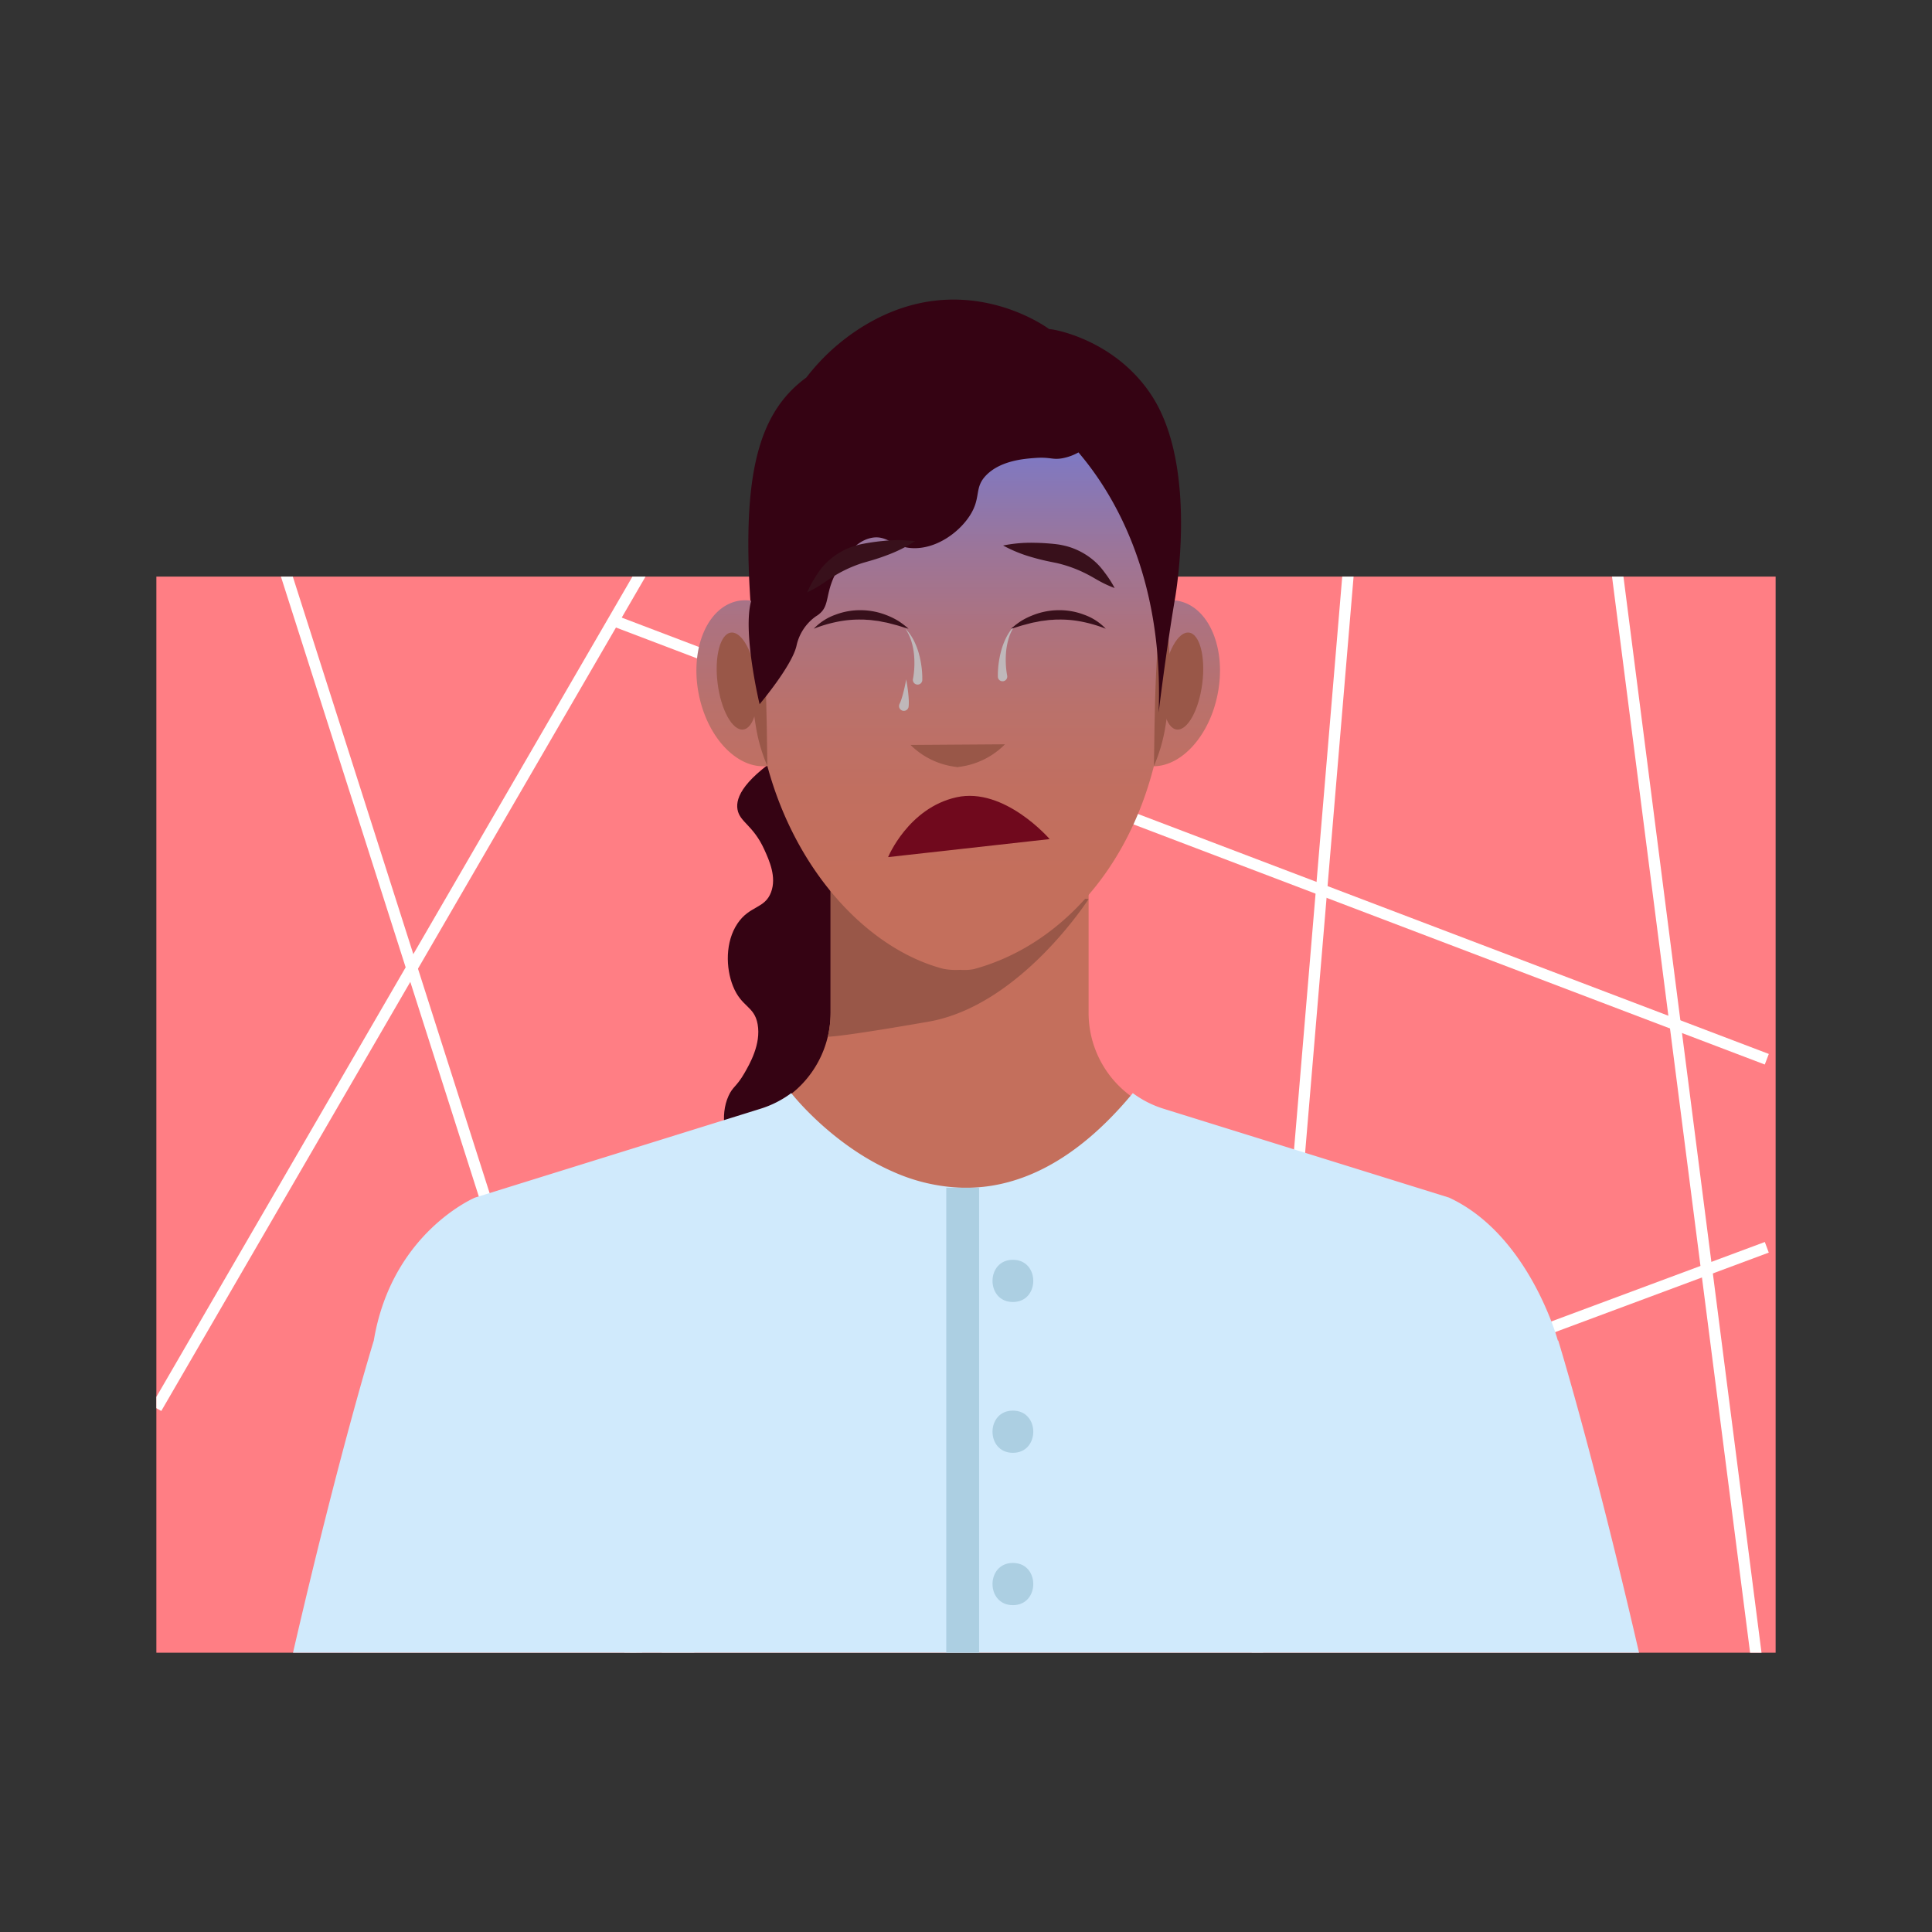 <svg xmlns="http://www.w3.org/2000/svg" id="emotionally-sensitive-female" viewBox="0 0 512 512">
  <rect x="0" y="0" width="512" height="512" fill="#333333" stroke="none"/>
  <defs>
    <linearGradient id="linear-gradient" x1="253.932" x2="253.932" y1="93.19" y2="231.947" gradientUnits="userSpaceOnUse">
      <stop offset="0" stop-color="#577fff"></stop>
      <stop offset=".075" stop-color="#677de7"></stop>
      <stop offset=".223" stop-color="#8378bc"></stop>
      <stop offset=".373" stop-color="#9b759a"></stop>
      <stop offset=".525" stop-color="#ad727f"></stop>
      <stop offset=".679" stop-color="#ba716b"></stop>
      <stop offset=".836" stop-color="#c16f60"></stop>
      <stop offset="1" stop-color="#c46f5c"></stop>
    </linearGradient>
    <clipPath id="clip-path">
      <rect width="429.12" height="285.18" x="41.44" y="152.803" fill="none"></rect>
    </clipPath>
  </defs>
  <rect width="429.12" height="285.18" x="41.44" y="152.803" fill="#ff7e84"></rect>
  <g clip-path="url(#clip-path)">
    <line x1="59.62" x2="183.46" y1="101.419" y2="489.367" fill="none" stroke="#fff" stroke-miterlimit="10" stroke-width="3"></line>
    <line x1="41.44" x2="197.457" y1="373.178" y2="104.354" fill="none" stroke="#fff" stroke-miterlimit="10" stroke-width="3"></line>
    <line x1="294.012" x2="150.7" y1="101.419" y2="485.813" fill="none" stroke="#fff" stroke-miterlimit="10" stroke-width="3"></line>
    <line x1="162.58" x2="468.22" y1="164.449" y2="280.708" fill="none" stroke="#fff" stroke-miterlimit="10" stroke-width="3"></line>
    <line x1="422.5" x2="470.56" y1="104.354" y2="478.928" fill="none" stroke="#fff" stroke-miterlimit="10" stroke-width="3"></line>
    <path fill="none" stroke="#fff" stroke-miterlimit="10" stroke-width="3" d="M361.22,105.133,328.9,489.367"></path>
    <line x1="41.44" x2="468.22" y1="489.367" y2="330.547" fill="none" stroke="#fff" stroke-miterlimit="10" stroke-width="3"></line>
  </g>
  <path fill="#350313" d="M209.678,198.471c-12.643,7.828-14.777,12.839-14.237,16.017.581,3.419,4.159,4.135,7.119,10.678,1.316,2.91,3.279,7.249,1.78,11.271-1.656,4.444-5.677,3.508-8.898,8.305-3.266,4.864-3.126,11.773-1.186,16.61,2.259,5.633,5.648,5.189,6.525,10.084.947,5.281-2.137,10.598-3.559,13.051-2.07,3.569-3.017,3.429-4.152,5.932-2.42,5.334-.796,11.873,1.186,15.423,5.189,9.291,19.846,10.664,28.474,9.491,17.709-2.407,31.641-18.476,36.186-32.033C267.554,257.528,248.717,221.607,209.678,198.471Z"></path>
  <path fill="#c46f5c" d="M433.55,437.983H93.48c12.67-55.29,22.1-85.74,22.1-85.74,4.77-28.64,9.68-34.18,9.68-34.18l66.62-20.74,9.03-2.81a27.317,27.317,0,0,0,18.46-19.78c0-.01.01-.03.01-.04.12-.5.23-1.02.32-1.53.06-.34.11-.69.16-1.04.03-.26.07-.53.1-.79.07-.65.12-1.31.14-1.98.01-.31.02-.62.02-.93V231.853H288.49v36.57a27.301,27.301,0,0,0,11.11,21.99,27.015,27.015,0,0,0,8.08,4.1l75.67,23.55c21.27,9.85,28.85,37.88,28.85,37.88h.11S421.31,385.043,433.55,437.983Z"></path>
  <path fill="#995748" d="M246.054,270.755c24.384-4.25,42.432-32.5,42.432-32.5s-24.182-1.991-39.306-6.397h-29.063V268.426a27.303,27.303,0,0,1-.737,6.267l-.001.038S221.67,275.005,246.054,270.755Z"></path>
  <path fill="#d0eafc" d="M434.36,437.983h-356.71c12.32-53.38,21.41-82.73,21.41-82.73,4.771-28.64,26.83-37.88,26.83-37.88l65.98-20.53,9.69-3.02a27.091,27.091,0,0,0,7.81-3.9l.31-.23s.04.04.11.12c1.06,1.34,11.36,13.89,26.78,20.66a48.469,48.469,0,0,0,18.16,4.28c.15.01.29.01.44.01h.18c.42.01.83.01,1.25,0H256.78c.15,0,.3,0,.46-.01,12.92-.38,27.49-6.67,42.36-24.34.21-.24.41-.48.61-.72a27.229,27.229,0,0,0,8.13,4.13l75.66,23.55c21.27,9.84,28.84,37.88,28.84,37.88H412.95S422.04,384.603,434.36,437.983Z"></path>
  <path fill="#accfe2" d="M259.47 314.763v123.22h-8.7v-123.22h4.58c.42.01.83.01 1.25 0ZM268.428 345.043c7.197 0 7.209-11.185 0-11.185-7.197 0-7.209 11.185 0 11.185ZM268.428 385.012c7.197 0 7.209-11.185 0-11.185-7.197 0-7.209 11.185 0 11.185ZM268.428 425.382c7.197 0 7.209-11.185 0-11.185-7.197 0-7.209 11.185 0 11.185Z"></path>
  <path fill="url(#linear-gradient)" d="M312.326,159.262a10.557,10.557,0,0,0-4.519.105C302.534,122.961,280.654,95.658,254.451,95.658c-26.276,0-48.208,27.452-53.403,64.011a10.753,10.753,0,0,0-5.51-.407c-8.114,1.613-12.749,12.689-10.353,24.739,2.312,11.628,10.326,19.886,18.175,19.002,7.705,28.537,27.079,48.656,46.638,53.744a17.728,17.728,0,0,0,4.453.265,13.751,13.751,0,0,0,3.543-.167c21.879-5.855,40.527-25.341,47.784-53.776,7.425-.087,14.714-8.069,16.9-19.067C325.075,171.952,320.44,160.875,312.326,159.262Z"></path>
  <path fill="#995748" d="M266.328,197.246a20.619,20.619,0,0,1-12.593,6.031c.148.025.297.037.445.049h-.89c.148-.012.297-.025.445-.049a20.556,20.556,0,0,1-12.433-5.858Z"></path>
  <ellipse cx="313.46" cy="180.488" fill="#995748" rx="12.945" ry="5.196" transform="rotate(-82.718 313.46 180.488)"></ellipse>
  <ellipse cx="195.337" cy="180.488" fill="#995748" rx="5.196" ry="12.945" transform="rotate(-7.282 195.337 180.488)"></ellipse>
  <path fill="#995748" d="M201.048 159.669c.638 3.647.975 7.262 1.266 10.871.272 3.608.447 7.207.591 10.8.146 3.593.207 7.185.293 10.778l.162 10.885a43.76 43.76 0 0 1-3.064-10.605 81.284 81.284 0 0 1-1.096-10.92 96.666 96.666 0 0 1 .208-10.94A66.738 66.738 0 0 1 201.048 159.669ZM308.114 159.669a66.738 66.738 0 0 1 1.64 10.87 96.778 96.778 0 0 1 .208 10.94 81.284 81.284 0 0 1-1.096 10.92 43.76 43.76 0 0 1-3.064 10.605l.162-10.885c.087-3.592.148-7.185.293-10.778.144-3.593.319-7.192.591-10.8C307.139 166.931 307.477 163.317 308.114 159.669Z"></path>
  <path fill="#502e2c" d="M278.04,87.215a28.031,28.031,0,0,1,1.229,6.134,46.019,46.019,0,0,1,.178,6.095,45.275,45.275,0,0,1-.618,6.066,27.683,27.683,0,0,1-1.679,6.027,27.682,27.682,0,0,1-1.234-6.134,45.277,45.277,0,0,1-.173-6.095,46.101,46.101,0,0,1,.623-6.066A28.032,28.032,0,0,1,278.04,87.215Z"></path>
  <path fill="#350313" d="M305.327,105.012c-9.549-14.829-25.805-17.796-27.288-17.796,0,0-24.002-18.104-51.625.772a56.046,56.046,0,0,0-12.72,12.054c-12.787,9.337-17,25.805-14.835,59.123.072.032.133.057.204.089-2.322,8.36,2.236,27.368,2.236,27.368s8.6-10.172,9.787-15.511a12.878,12.878,0,0,1,5.156-7.791l-.001-.002a6.109,6.109,0,0,0,1.265-.963c2.494-2.41,1.065-5.768,4.795-11.904,1.659-2.729,4.133-6.798,8.298-7.832,4.603-1.142,6.101,2.706,11.879,2.656,5.859-.05,11.482-4.066,14.38-8.398,3.375-5.044,1.095-7.591,4.64-11.079,3.824-3.762,9.954-4.219,12.782-4.43,4.114-.306,4.534.554,7.241.079a13.783,13.783,0,0,0,4.282-1.555c9.308,10.894,22.612,32.929,21.25,68.94,0,0,1.841-15.39,4.251-29.718C311.305,159.114,317.781,124.352,305.327,105.012Z"></path>
  <path fill="#38101b" d="M242.51 143.413a37.246 37.246 0 0 1-7.483 3.731c-1.278.488-2.57.918-3.87 1.31l-1.909.551q-.873.242-1.723.552a34.134 34.134 0 0 0-6.583 3.165c-.535.325-1.059.676-1.591 1.033-.551.387-1.132.783-1.712 1.158a28.871 28.871 0 0 1-3.716 2.052 28.773 28.773 0 0 1 1.97-3.761c.368-.592.732-1.169 1.134-1.745a16.614 16.614 0 0 1 1.395-1.724 18.508 18.508 0 0 1 7.456-4.866c.715-.233 1.436-.455 2.17-.616.758-.158 1.356-.269 2.048-.381 1.34-.218 2.689-.4 4.052-.523A37.244 37.244 0 0 1 242.51 143.413ZM265.83 144.565a37.24 37.24 0 0 1 8.331-.72c1.368.015 2.727.091 4.081.204.699.057 1.303.121 2.072.219.746.103 1.48.268 2.212.444a18.505 18.505 0 0 1 7.814 4.267 16.628 16.628 0 0 1 1.526 1.61c.446.543.854 1.09 1.267 1.651a28.808 28.808 0 0 1 2.259 3.595 28.824 28.824 0 0 1-3.866-1.754c-.608-.329-1.218-.678-1.798-1.02-.559-.314-1.108-.623-1.667-.905a34.136 34.136 0 0 0-6.811-2.64q-.871-.241-1.76-.415l-1.946-.4c-1.327-.29-2.648-.616-3.961-1.003A37.244 37.244 0 0 1 265.83 144.565Z"></path>
  <path fill="#bfb8ba" d="M264.442 179.343a24.151 24.151 0 0 1 .244-3.761 25.304 25.304 0 0 1 .775-3.612 18.843 18.843 0 0 1 1.391-3.394 13.839 13.839 0 0 1 2.131-2.914 13.55 13.55 0 0 0-1.562 3.163 17.921 17.921 0 0 0-.744 3.4 23.74 23.74 0 0 0-.13 3.457 22.186 22.186 0 0 0 .363 3.366l.005.027a1.249 1.249 0 0 1-2.45.485A1.394 1.394 0 0 1 264.442 179.343ZM241.953 179.902a22.123 22.123 0 0 0 .362-3.366 23.603 23.603 0 0 0-.13-3.457 17.92 17.92 0 0 0-.744-3.4 13.53 13.53 0 0 0-1.562-3.163 13.873 13.873 0 0 1 2.131 2.914 18.841 18.841 0 0 1 1.391 3.394 25.237 25.237 0 0 1 .775 3.612 24.153 24.153 0 0 1 .244 3.761 1.249 1.249 0 1 1-2.475-.26ZM238.411 186.499a9.784 9.784 0 0 0 .555-1.456c.168-.531.32-1.076.46-1.628.281-1.103.518-2.23.725-3.366.207 1.137.385 2.284.515 3.449.066.583.119 1.17.151 1.768a11.988 11.988 0 0 1-.013 1.904l-.007.069a1.274 1.274 0 1 1-2.535-.26A1.295 1.295 0 0 1 238.411 186.499Z"></path>
  <path fill="#38101b" d="M293.038 166.618a36.658 36.658 0 0 0-6.258-1.847 29.212 29.212 0 0 0-6.262-.58 13.665 13.665 0 0 0-1.564.068 12.424 12.424 0 0 0-1.564.133l-1.57.193c-.515.111-1.033.225-1.559.318a12.344 12.344 0 0 0-1.564.36l-1.575.411c-1.059.28-2.077.686-3.202.943a23.035 23.035 0 0 1 2.707-2.059 19.176 19.176 0 0 1 3.077-1.513 18.791 18.791 0 0 1 6.791-1.339 18.323 18.323 0 0 1 6.826 1.209A14.633 14.633 0 0 1 293.038 166.618ZM215.656 166.618a14.636 14.636 0 0 1 5.719-3.702 18.326 18.326 0 0 1 6.827-1.209 18.795 18.795 0 0 1 6.791 1.339 19.151 19.151 0 0 1 3.077 1.513 23.039 23.039 0 0 1 2.707 2.059c-1.125-.257-2.144-.663-3.202-.943l-1.575-.411a12.371 12.371 0 0 0-1.565-.36c-.526-.092-1.043-.207-1.559-.318l-1.569-.193a12.432 12.432 0 0 0-1.565-.133 13.661 13.661 0 0 0-1.564-.068 29.205 29.205 0 0 0-6.262.58A36.663 36.663 0 0 0 215.656 166.618Z"></path>
  <path fill="#70091d" d="M278.169,222.367s-11.975-13.908-24.71-11.077-18.101,15.852-18.101,15.852Z"></path>
</svg>
